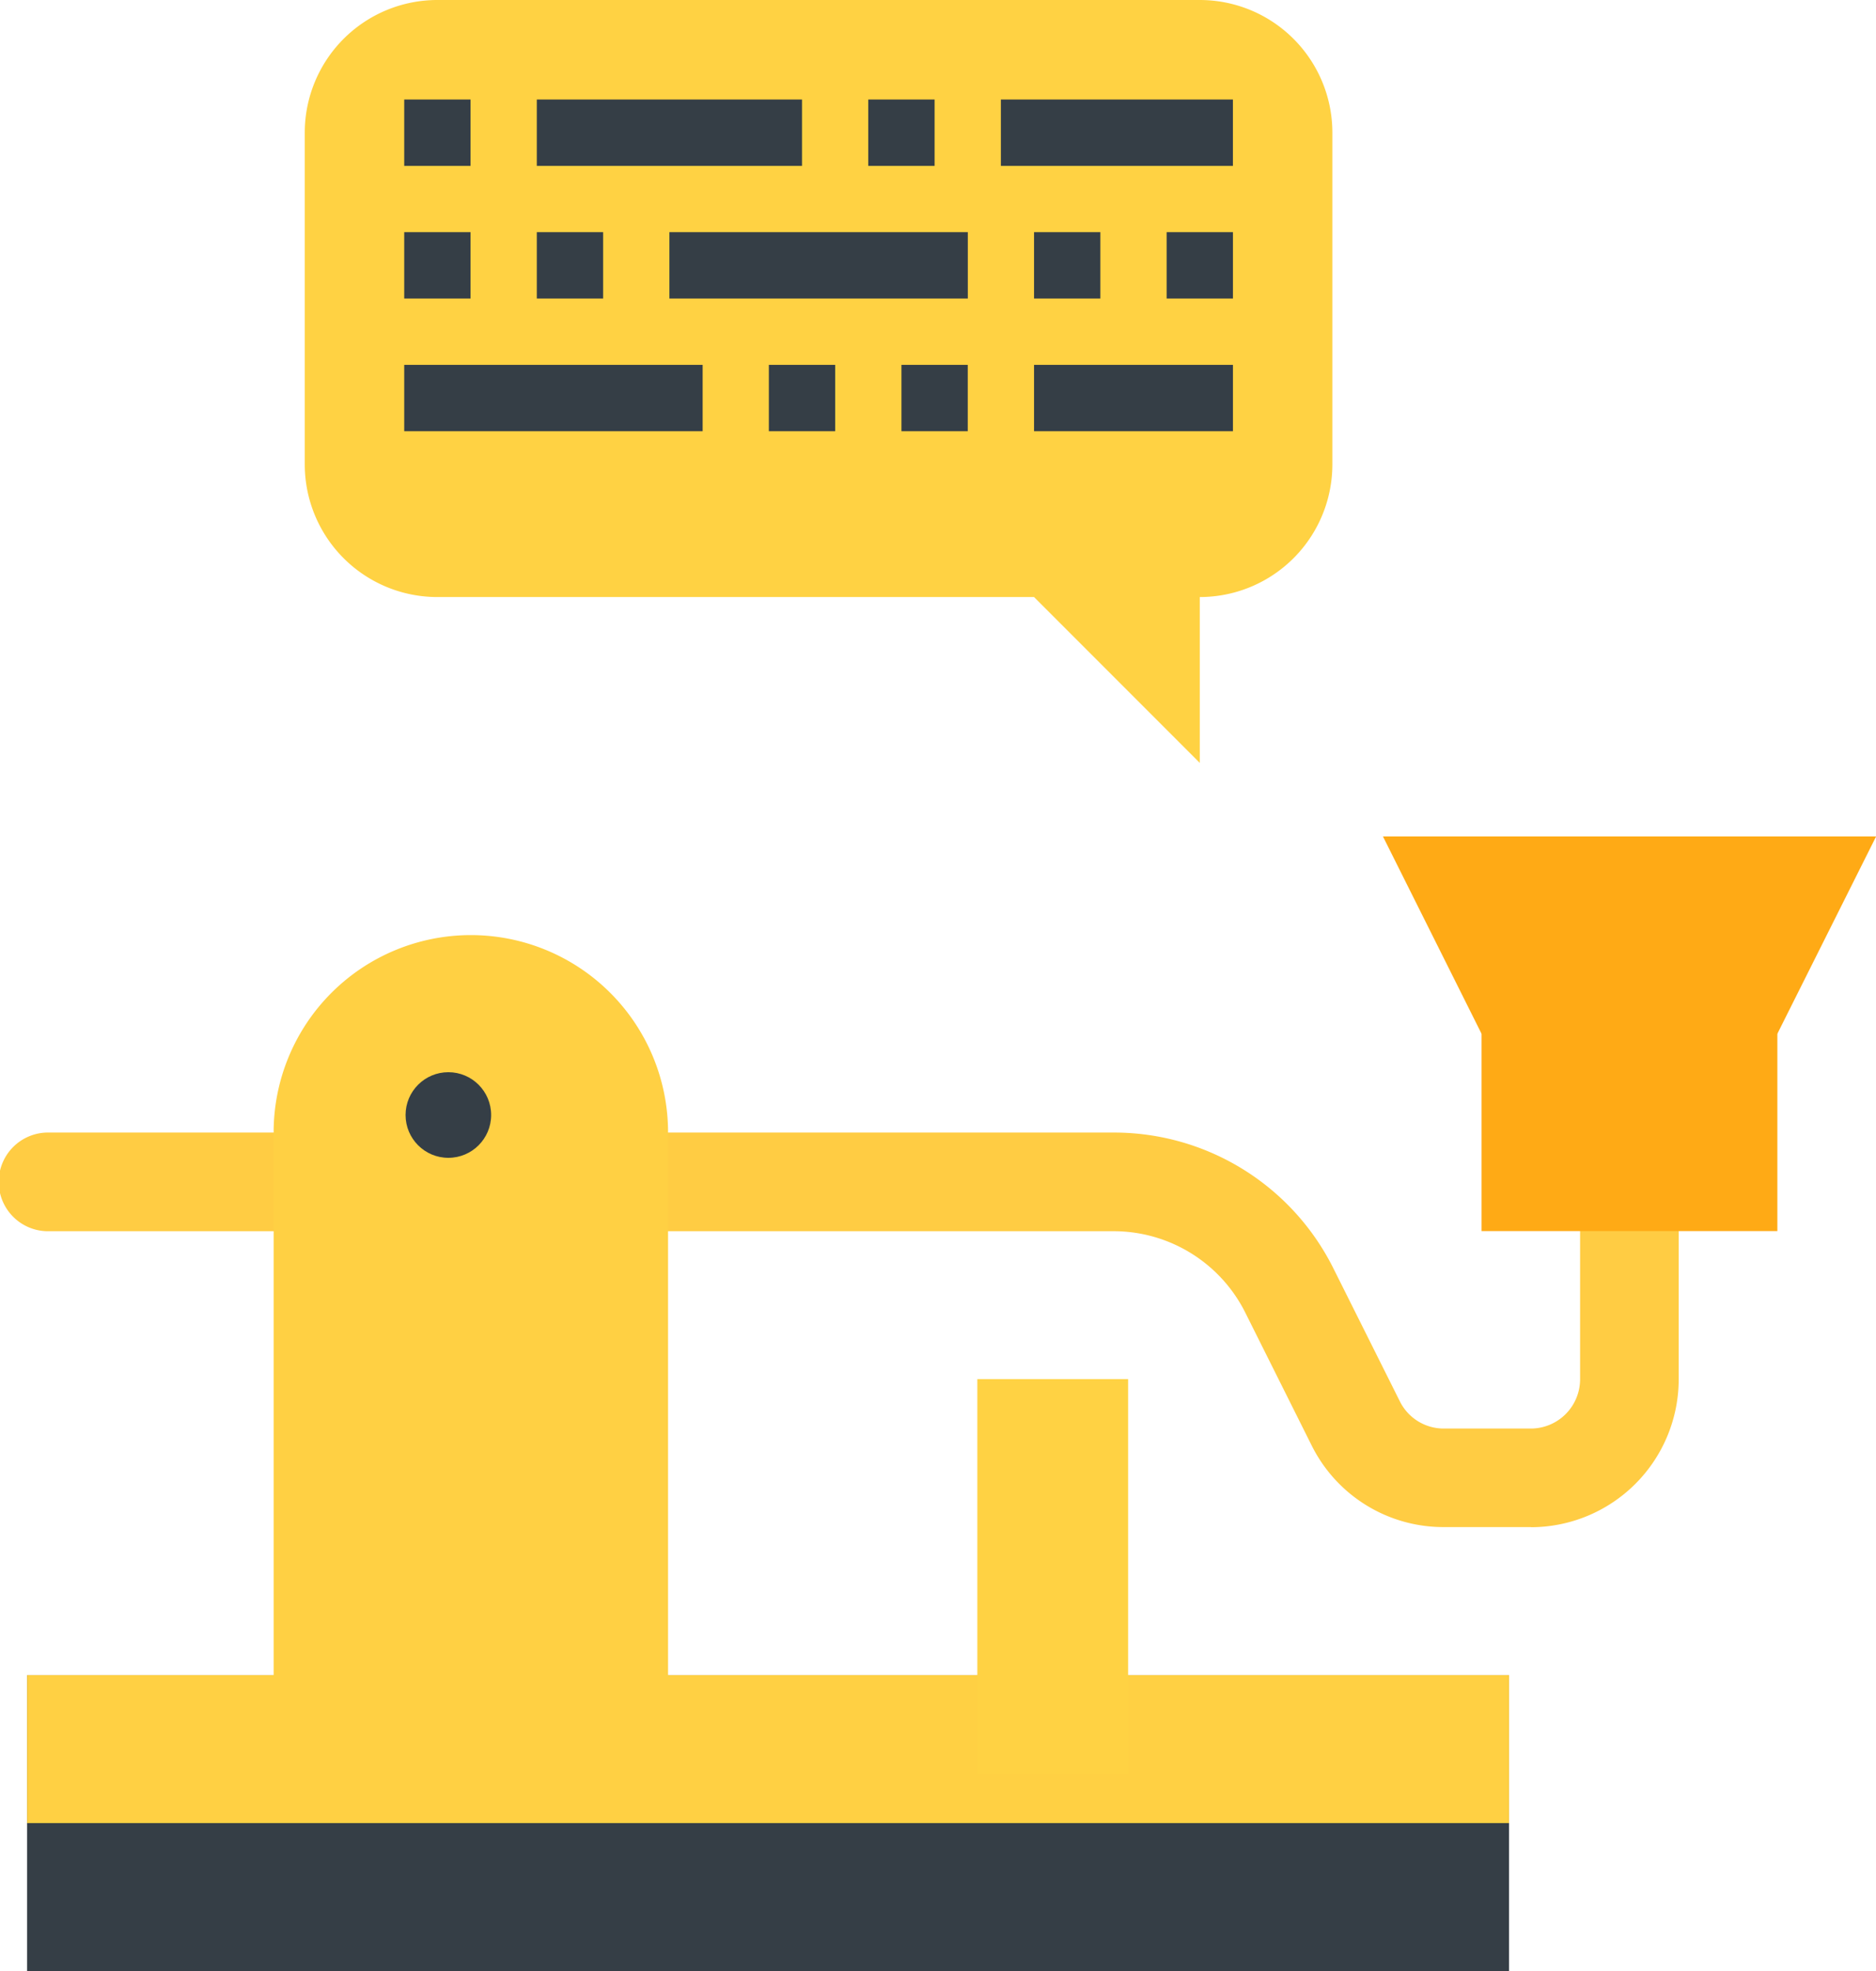 <svg xmlns="http://www.w3.org/2000/svg" width="59.721" height="62.71" viewBox="0 0 59.721 62.71">
  <g id="Group_1569" data-name="Group 1569" transform="translate(-306 -302.387)">
    <g id="Group_1568" data-name="Group 1568" transform="translate(306 328.998)">
      <path id="Path_960" data-name="Path 960" d="M60.317,312.556H57.548a4.685,4.685,0,0,1-4.211-2.6l-2.106-4.213a4.687,4.687,0,0,0-4.211-2.6H13.152a1.57,1.57,0,1,1,0-3.139H47.02a7.806,7.806,0,0,1,7.019,4.338l2.106,4.211a1.558,1.558,0,0,0,1.4.868h2.769a1.57,1.57,0,0,0,1.57-1.57v-6.278a1.57,1.57,0,0,1,3.139,0v6.278a4.709,4.709,0,0,1-4.709,4.709Z" transform="translate(-11.583 -290.583)" fill="#ffcc43"/>
      <path id="Path_964" data-name="Path 964" d="M308.556,258.278h-9.417L296,252h15.7Z" transform="translate(-251.975 -252)" fill="#ffaa15"/>
      <path id="Path_965" data-name="Path 965" d="M312,276h9.417v7.848H312Z" transform="translate(-264.836 -271.292)" fill="#ffaa15"/>
      <path id="Path_980" data-name="Path 980" d="M8,388H55.175v9.417H8Z" transform="translate(-7.137 -361.318)" fill="#353e46"/>
      <path id="Path_981" data-name="Path 981" d="M8,388H55.175v4.709H8Z" transform="translate(-7.137 -361.318)" fill="#ffd043"/>
      <path id="Path_982" data-name="Path 982" d="M60.556,293.112H48V274.278a6.278,6.278,0,1,1,12.556,0Z" transform="translate(-39.289 -264.861)" fill="#ffd043"/>
      <circle id="Ellipse_500" data-name="Ellipse 500" cx="1.362" cy="1.362" r="1.362" transform="translate(12.911 7.501)" fill="#353e46"/>
      <path id="Path_983" data-name="Path 983" d="M224,340h4.8v12.556H224Z" transform="translate(-192.887 -322.735)" fill="#ffd243"/>
    </g>
    <g id="Group_1567" data-name="Group 1567" transform="translate(315.702 302.387)">
      <path id="Path_958" data-name="Path 958" d="M52.492,36H28.221A4.221,4.221,0,0,0,24,40.221V50.774a4.221,4.221,0,0,0,4.221,4.221H47.216l5.276,5.276V54.995a4.221,4.221,0,0,0,4.221-4.221V40.221A4.221,4.221,0,0,0,52.492,36Z" transform="translate(-24 -36)" fill="#ffd243"/>
      <path id="Path_972" data-name="Path 972" d="M48,60h2.111v2.111H48Z" transform="translate(-44.834 -56.834)" fill="#353e46"/>
      <path id="Path_973" data-name="Path 973" d="M48,92h2.111v2.111H48Z" transform="translate(-44.834 -84.613)" fill="#353e46"/>
      <path id="Path_974" data-name="Path 974" d="M136,124h2.111v2.111H136Z" transform="translate(-121.226 -112.392)" fill="#353e46"/>
      <path id="Path_975" data-name="Path 975" d="M168,124h2.111v2.111H168Z" transform="translate(-149.005 -112.392)" fill="#353e46"/>
      <path id="Path_976" data-name="Path 976" d="M80,92h2.111v2.111H80Z" transform="translate(-72.613 -84.613)" fill="#353e46"/>
      <path id="Path_977" data-name="Path 977" d="M200,92h2.111v2.111H200Z" transform="translate(-176.784 -84.613)" fill="#353e46"/>
      <path id="Path_978" data-name="Path 978" d="M232,92h2.111v2.111H232Z" transform="translate(-204.563 -84.613)" fill="#353e46"/>
      <path id="Path_979" data-name="Path 979" d="M160,60h2.111v2.111H160Z" transform="translate(-142.061 -56.834)" fill="#353e46"/>
      <path id="Path_984" data-name="Path 984" d="M80,60h8.442v2.111H80Z" transform="translate(-72.613 -56.834)" fill="#353e46"/>
      <path id="Path_985" data-name="Path 985" d="M112,92h9.5v2.111H112Z" transform="translate(-100.392 -84.613)" fill="#353e46"/>
      <path id="Path_986" data-name="Path 986" d="M48,124h9.5v2.111H48Z" transform="translate(-44.834 -112.392)" fill="#353e46"/>
      <path id="Path_987" data-name="Path 987" d="M192,60h7.387v2.111H192Z" transform="translate(-169.84 -56.834)" fill="#353e46"/>
      <path id="Path_988" data-name="Path 988" d="M200,124h6.332v2.111H200Z" transform="translate(-176.784 -112.392)" fill="#353e46"/>
    </g>
  </g>
</svg>
